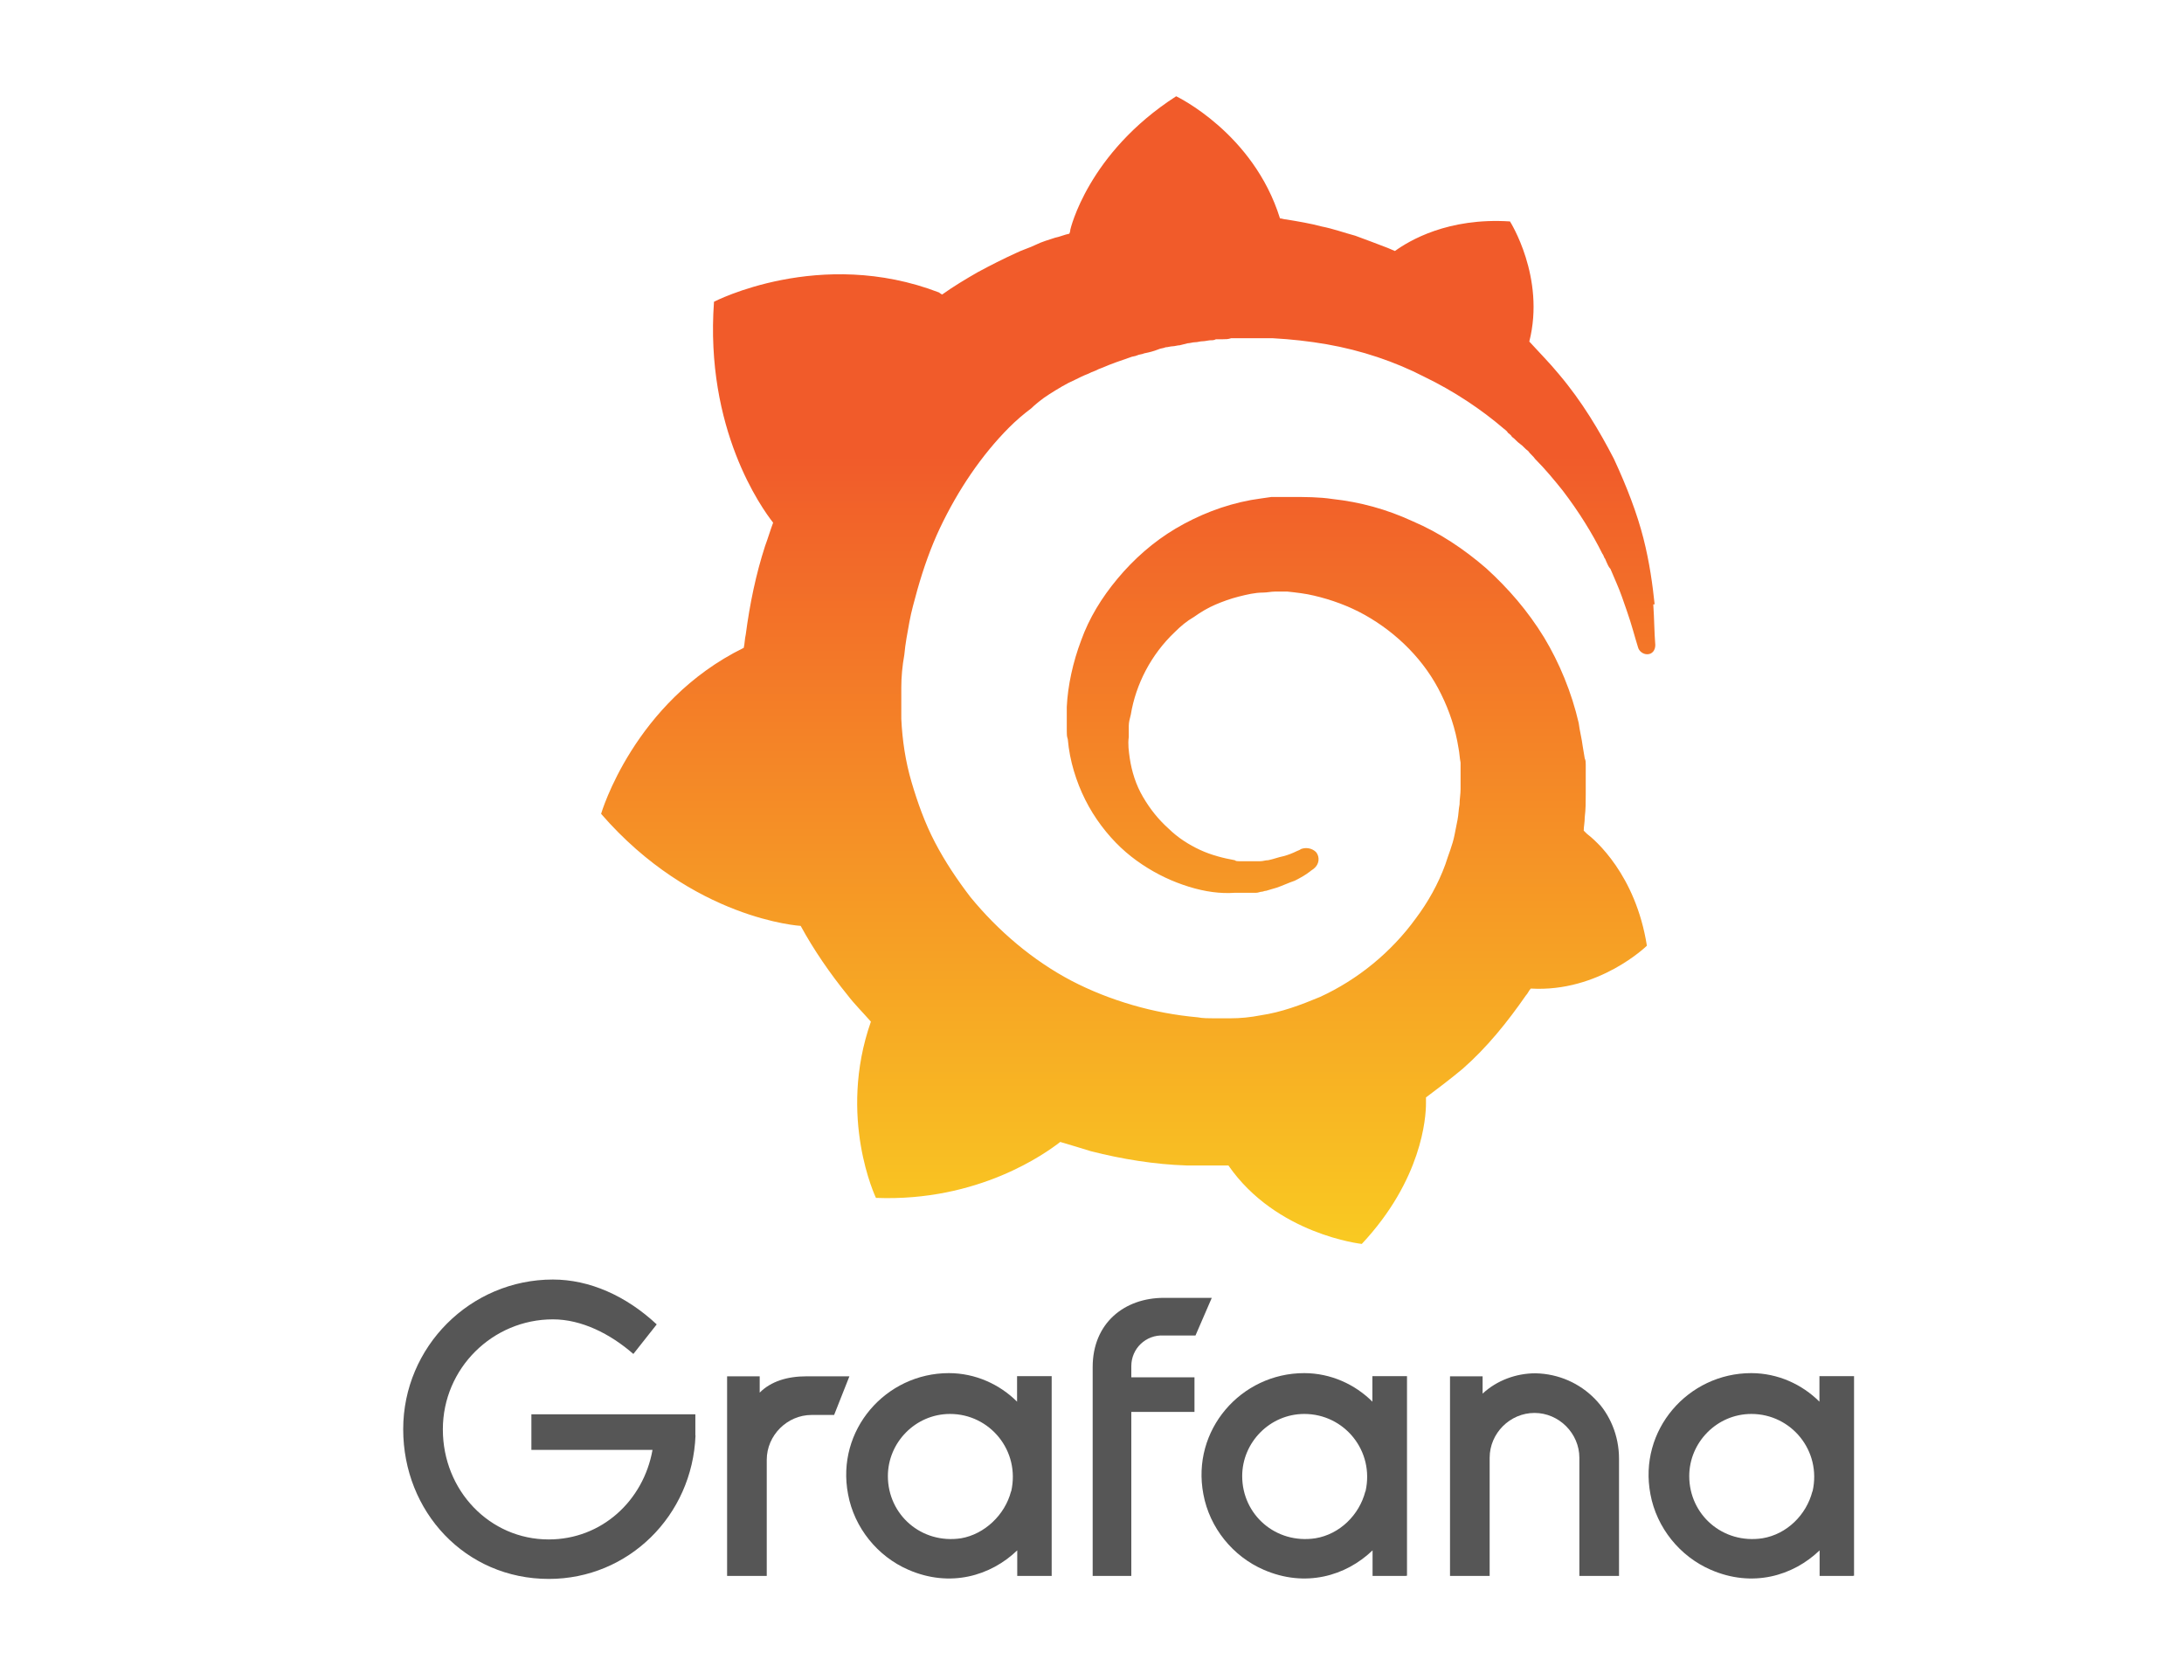 <?xml version="1.0" encoding="UTF-8"?>
<svg id="Layer_2" data-name="Layer 2" xmlns="http://www.w3.org/2000/svg" xmlns:xlink="http://www.w3.org/1999/xlink" viewBox="0 0 130 100">
  <defs>
    <style>
      .cls-1 {
        fill: #565656;
      }

      .cls-2 {
        fill: url(#linear-gradient);
      }
    </style>
    <linearGradient id="linear-gradient" x1="67.19" y1="1020.84" x2="67.19" y2="958.5" gradientTransform="translate(0 -931.4)" gradientUnits="userSpaceOnUse">
      <stop offset="0" stop-color="#fcee1f"/>
      <stop offset="1" stop-color="#f15b2a"/>
    </linearGradient>
  </defs>
  <g id="Layer_1-2" data-name="Layer 1">
    <g>
      <g>
        <path class="cls-1" d="m41.4,85.43c-.18,4.79-4,8.55-8.73,8.55-4.97,0-8.67-4-8.67-8.91s4-8.91,8.91-8.91c2.18,0,4.36.97,6.18,2.67l-1.39,1.76c-1.39-1.21-3.09-2.06-4.79-2.06-3.58,0-6.55,2.91-6.55,6.55s2.79,6.55,6.3,6.55c3.15,0,5.64-2.3,6.18-5.33h-7.21v-2.12h9.76v1.27Z"/>
        <path class="cls-1" d="m49.64,84.22h-1.33c-1.45,0-2.67,1.21-2.67,2.67v6.91h-2.36v-11.88h1.94v.97c.67-.67,1.64-.97,2.79-.97h2.55l-.91,2.3Z"/>
        <path class="cls-1" d="m62.61,93.8h-2.06v-1.52c-1.58,1.52-4,2.24-6.49,1.15-1.82-.79-3.21-2.49-3.58-4.49-.73-3.82,2.24-7.21,6-7.21,1.58,0,3.03.67,4.06,1.7v-1.52h2.06v11.88Zm-2.42-5.03c.55-2.42-1.27-4.61-3.64-4.61-2.06,0-3.7,1.7-3.7,3.7,0,2.3,2,4.06,4.36,3.7,1.39-.24,2.61-1.39,2.97-2.79Z"/>
        <path class="cls-1" d="m67.34,81.31v.67h3.76v2.06h-3.76v9.76h-2.3v-12.43c0-2.61,1.88-4.12,4.24-4.12h2.85l-.97,2.24h-1.88c-1.09-.06-1.94.79-1.94,1.82Z"/>
        <path class="cls-1" d="m83.7,93.8h-2v-1.52c-1.58,1.52-4,2.24-6.49,1.15-1.82-.79-3.21-2.49-3.58-4.49-.73-3.82,2.24-7.21,6-7.21,1.58,0,3.03.67,4.06,1.7v-1.52h2.06v11.88h-.06Zm-2.42-5.03c.55-2.42-1.27-4.61-3.64-4.61-2.06,0-3.7,1.7-3.7,3.7,0,2.3,2,4.06,4.36,3.7,1.45-.24,2.61-1.39,2.97-2.79Z"/>
        <path class="cls-1" d="m96.37,86.83v6.97h-2.36v-7.03c0-1.45-1.21-2.67-2.67-2.67s-2.67,1.21-2.67,2.67v7.03h-2.36v-11.88h1.94v1.03c.85-.79,2-1.21,3.15-1.21,2.79.06,4.97,2.3,4.97,5.09Z"/>
        <path class="cls-1" d="m110.31,93.8h-2v-1.52c-1.58,1.52-4,2.24-6.49,1.15-1.82-.79-3.21-2.49-3.58-4.49-.73-3.82,2.24-7.21,6-7.21,1.58,0,3.03.67,4.06,1.7v-1.52h2.06v11.88h-.06Zm-2.42-5.03c.55-2.42-1.27-4.61-3.64-4.61-2.06,0-3.7,1.7-3.7,3.7,0,2.3,2,4.06,4.36,3.7,1.45-.24,2.61-1.39,2.97-2.79Z"/>
      </g>
      <path class="cls-2" d="m98.49,35.97c-.12-1.15-.3-2.49-.67-3.94s-.97-3.03-1.76-4.73c-.85-1.64-1.88-3.39-3.27-5.03-.55-.67-1.15-1.27-1.76-1.94.97-3.82-1.15-7.15-1.15-7.15-3.7-.24-6,1.15-6.85,1.76-.12-.06-.3-.12-.42-.18-.61-.24-1.27-.48-1.94-.73-.67-.18-1.33-.42-2-.55-.67-.18-1.39-.3-2.12-.42-.12,0-.24-.06-.36-.06-1.58-5.09-6.18-7.27-6.18-7.27-5.27,3.39-6.3,7.94-6.3,7.94,0,0,0,.12-.06.24-.3.06-.55.18-.85.24-.36.12-.79.24-1.15.42-.36.18-.79.3-1.15.48-.79.36-1.52.73-2.3,1.15-.73.42-1.45.85-2.12,1.33-.12-.06-.18-.12-.18-.12-7.09-2.73-13.4.55-13.4.55-.55,7.58,2.85,12.3,3.52,13.15-.18.48-.3.91-.48,1.39-.55,1.7-.91,3.45-1.15,5.27-.06.24-.06.55-.12.79-6.55,3.21-8.49,9.88-8.49,9.88,5.46,6.3,11.88,6.67,11.88,6.67h0c.79,1.45,1.76,2.85,2.79,4.12.42.55.91,1.03,1.39,1.58-2,5.7.3,10.49.3,10.49,6.12.24,10.12-2.67,10.97-3.33.61.18,1.21.36,1.82.55,1.88.48,3.82.79,5.7.85h2.49c2.85,4.12,7.94,4.67,7.94,4.67,3.58-3.82,3.82-7.52,3.82-8.36h0v-.18h0v-.18c.73-.55,1.45-1.09,2.18-1.7,1.45-1.27,2.67-2.79,3.76-4.36.12-.12.18-.3.3-.42,4.06.24,6.91-2.55,6.91-2.55-.67-4.24-3.09-6.3-3.58-6.67h0l-.06-.06-.06-.06h0l-.06-.06c0-.24.06-.48.06-.79.06-.48.06-.91.06-1.39v-1.76c0-.12,0-.24-.06-.36l-.06-.36-.06-.36c-.06-.48-.18-.91-.24-1.39-.42-1.82-1.15-3.58-2.06-5.09-.97-1.58-2.12-2.91-3.45-4.12-1.33-1.15-2.79-2.12-4.36-2.79-1.58-.73-3.15-1.15-4.79-1.33-.79-.12-1.64-.12-2.42-.12h-1.21c-.42.06-.85.12-1.21.18-1.64.3-3.15.91-4.49,1.7-1.33.79-2.49,1.82-3.45,2.97s-1.7,2.36-2.18,3.7c-.48,1.27-.79,2.67-.85,3.94v1.45c0,.18,0,.3.06.48.06.67.18,1.27.36,1.88.36,1.21.91,2.3,1.64,3.27s1.52,1.7,2.42,2.3,1.82,1.03,2.79,1.33,1.88.42,2.73.36h1.27c.12,0,.24-.06.3-.06.12,0,.18-.06.3-.06.18-.06.42-.12.61-.18.36-.12.73-.3,1.09-.42.36-.18.67-.36.91-.55.06-.06.18-.12.24-.18.3-.24.36-.67.12-.97-.24-.24-.61-.3-.91-.18-.06.06-.12.06-.24.12-.24.12-.55.24-.79.3-.3.06-.61.18-.91.24-.18,0-.3.06-.48.06h-1.03s-.06,0,0,0h-.24c-.06,0-.18,0-.24-.06-.67-.12-1.39-.3-2.06-.61s-1.33-.73-1.88-1.27c-.61-.55-1.09-1.15-1.52-1.88s-.67-1.52-.79-2.3c-.06-.42-.12-.85-.06-1.27v-.36c0,.06,0,0,0,0v-.3c0-.24.06-.42.12-.67.3-1.82,1.21-3.58,2.61-4.91.36-.36.73-.67,1.15-.91.42-.3.85-.55,1.27-.73s.91-.36,1.39-.48.97-.24,1.45-.24c.24,0,.48-.06.73-.06h.48c.06,0,0,0,0,0h.24c.55.06,1.09.12,1.58.24,1.03.24,2.06.61,3.03,1.15,1.94,1.09,3.58,2.73,4.55,4.73.48.97.85,2.06,1.03,3.21.06.3.06.55.12.85v1.58c0,.3-.06.61-.06.91-.06.3-.06.61-.12.91s-.12.61-.18.91c-.12.61-.36,1.15-.55,1.76-.42,1.15-1.03,2.24-1.76,3.21-1.45,2-3.45,3.64-5.7,4.67-1.15.48-2.3.91-3.52,1.09-.61.12-1.21.18-1.82.18h-.91c.06,0,0,0,0,0h-.06c-.3,0-.67,0-.97-.06-1.33-.12-2.61-.36-3.88-.73s-2.49-.85-3.64-1.45c-2.3-1.21-4.36-2.97-6-4.97-.79-1.03-1.52-2.12-2.12-3.27s-1.03-2.36-1.39-3.58-.55-2.49-.61-3.76v-1.27h0v-.61c0-.61.06-1.27.18-1.94.06-.67.18-1.27.3-1.94.12-.67.3-1.27.48-1.94.36-1.27.79-2.49,1.33-3.64,1.09-2.3,2.49-4.36,4.12-6,.42-.42.85-.79,1.33-1.15.18-.18.61-.55,1.09-.85s.97-.61,1.52-.85c.24-.12.48-.24.79-.36.12-.06.24-.12.42-.18.12-.06.24-.12.42-.18.55-.24,1.09-.42,1.64-.61.12-.06.3-.06.42-.12s.3-.06.42-.12c.3-.06.55-.12.85-.24.12-.06.3-.06.42-.12.12,0,.3-.06.42-.06s.3-.06.42-.06l.24-.06.24-.06c.12,0,.3-.06.42-.06.18,0,.3-.06.48-.06.12,0,.36-.06.48-.06s.18,0,.3-.06h.42c.18,0,.3,0,.48-.06h.24s.06,0,0,0h2.24c1.09.06,2.18.18,3.21.36,2.06.36,4.06,1.03,5.82,1.94,1.76.85,3.39,1.94,4.73,3.09.06.06.18.12.24.24.06.06.18.12.24.24.18.12.3.3.48.42s.3.3.48.42c.12.18.3.3.42.48.61.61,1.15,1.27,1.64,1.88.97,1.27,1.76,2.55,2.36,3.76.06.06.06.12.12.24.06.06.06.12.12.24s.12.3.24.42c.06.12.12.3.18.42.06.12.12.3.18.42.24.55.42,1.09.61,1.64.3.85.48,1.58.67,2.18.06.24.3.42.55.42.3,0,.48-.24.48-.55-.06-.73-.06-1.52-.12-2.42Z"/>
    </g>
  </g>
</svg>